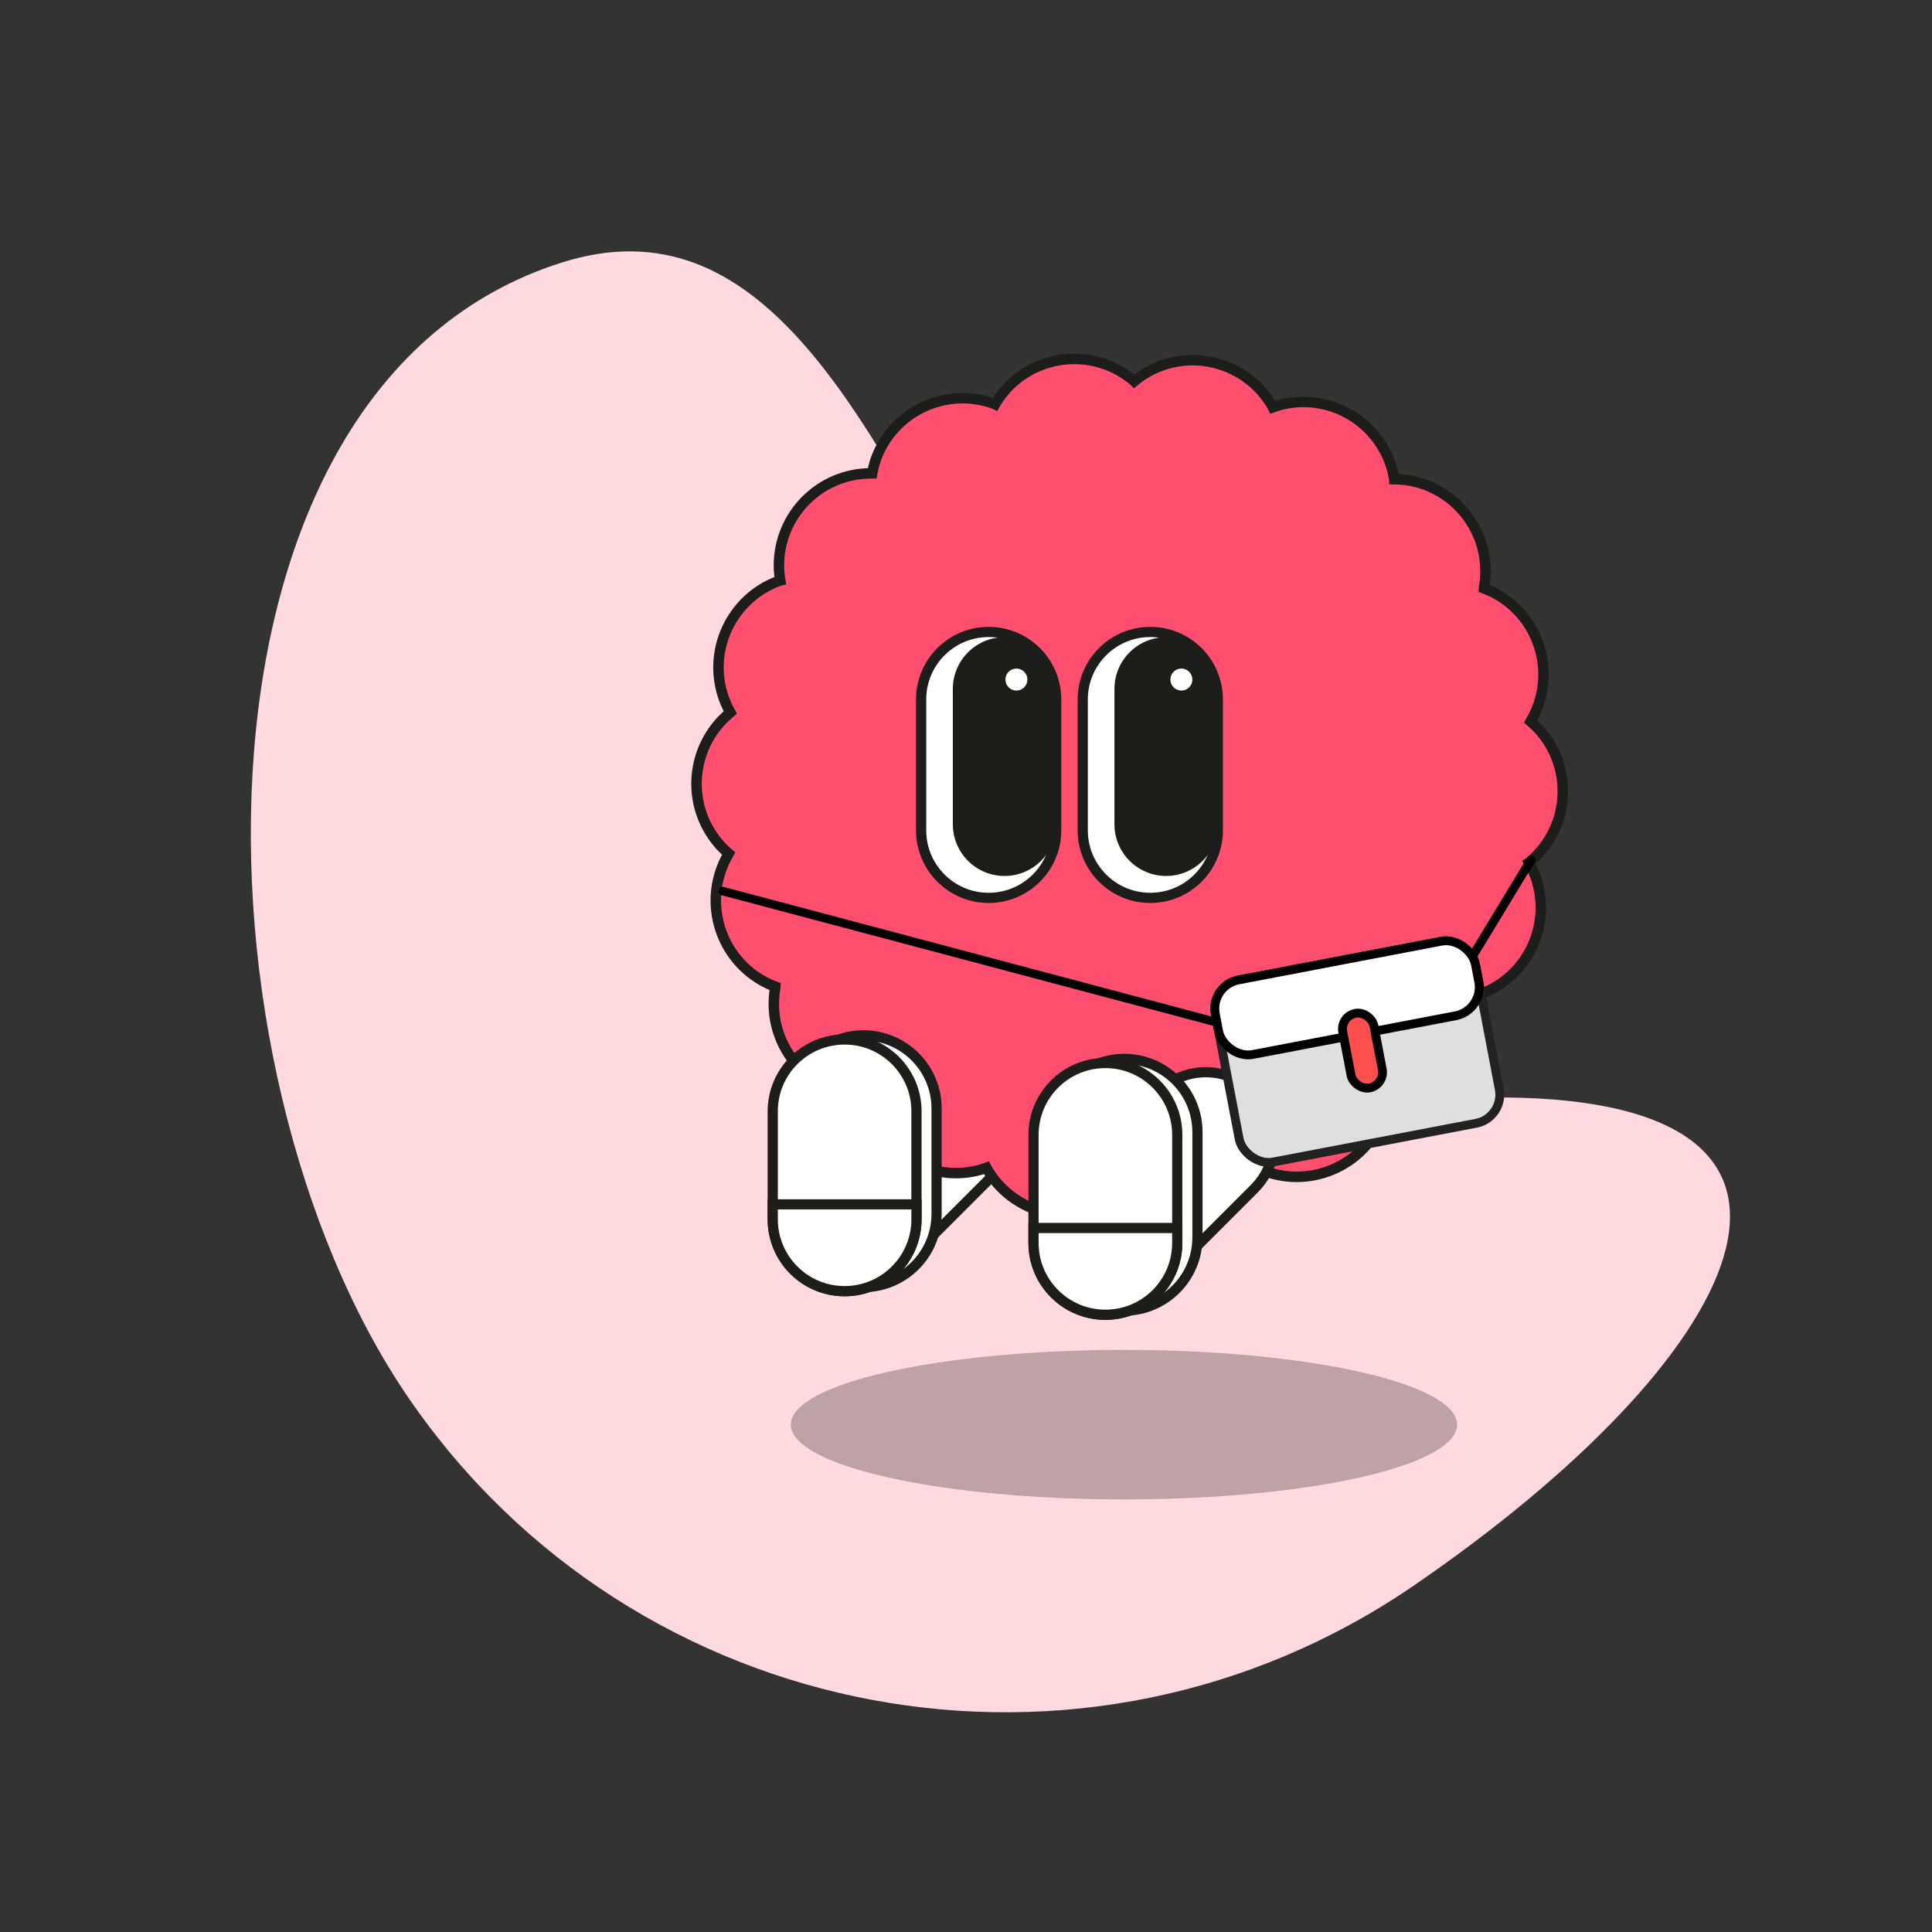 <svg width="100%" height="310" viewBox="0 0 310 310" fill="none" xmlns="http://www.w3.org/2000/svg">
<rect x="0" y="0" width="310" height="310" fill="#333333" stroke="none"/>
<g clip-path="url(#clip0_1531_15450)">
<path d="M241.259 176.089C301.631 176.533 279.708 218.183 226.854 254.411C174 290.639 101.785 277.16 65.557 224.306C29.329 171.452 27.378 61.82 90.259 42.09C153.139 22.359 156.055 175.462 241.259 176.089Z" fill="#FFD9E0"/>
<ellipse opacity="0.3" cx="180.347" cy="228.594" rx="53.456" ry="12" fill="#222222"/>
<path d="M164.548 183.371C168.828 179.09 168.828 172.151 164.548 167.871C160.268 163.59 153.328 163.59 149.048 167.871L132.242 184.677C127.961 188.957 127.961 195.897 132.242 200.177C136.522 204.457 143.461 204.457 147.742 200.177L164.548 183.371Z" fill="white" stroke="#1D1D1B" stroke-width="1.636" stroke-miterlimit="10"/>
<path d="M245.324 138.39C245.324 138.39 245.421 138.321 245.476 138.28C251.735 133.027 252.548 123.707 247.295 117.462C246.772 116.828 246.193 116.277 245.586 115.753C245.614 115.698 245.655 115.656 245.682 115.601C249.763 108.529 247.337 99.499 240.278 95.418C239.561 95.004 238.831 94.673 238.086 94.398C238.086 94.343 238.114 94.273 238.128 94.218C239.548 86.181 234.171 78.516 226.133 77.096C225.32 76.958 224.52 76.903 223.721 76.889C223.721 76.834 223.721 76.765 223.693 76.71C222.273 68.672 214.608 63.309 206.571 64.716C205.757 64.853 204.985 65.074 204.241 65.35C204.213 65.295 204.186 65.239 204.158 65.184C200.077 58.112 191.033 55.699 183.975 59.78C183.258 60.194 182.61 60.662 182.003 61.172C181.962 61.131 181.921 61.09 181.865 61.048C175.606 55.796 166.287 56.623 161.048 62.868C160.524 63.502 160.069 64.164 159.669 64.853C159.614 64.826 159.559 64.798 159.504 64.784C151.839 62 143.346 65.942 140.561 73.622C140.286 74.394 140.093 75.179 139.941 75.951C139.886 75.951 139.817 75.951 139.762 75.951C131.6 75.951 124.983 82.569 124.983 90.73C124.983 91.558 125.066 92.357 125.19 93.143C125.134 93.157 125.079 93.171 125.01 93.198C117.345 95.983 113.389 104.475 116.173 112.141C116.449 112.913 116.808 113.63 117.194 114.333C117.152 114.374 117.097 114.402 117.042 114.443C110.783 119.696 109.969 129.015 115.222 135.26C115.746 135.895 116.325 136.446 116.932 136.97C116.904 137.025 116.863 137.066 116.835 137.122C112.754 144.194 115.181 153.224 122.239 157.305C122.956 157.718 123.687 158.049 124.431 158.325C124.431 158.38 124.404 158.449 124.39 158.504C122.97 166.542 128.347 174.207 136.384 175.627C137.198 175.765 137.997 175.82 138.797 175.834C138.797 175.889 138.797 175.958 138.824 176.013C140.244 184.05 147.91 189.413 155.947 188.007C156.76 187.869 157.532 187.649 158.277 187.373C158.304 187.428 158.332 187.483 158.36 187.538C162.44 194.611 171.484 197.023 178.543 192.943C179.26 192.529 179.908 192.06 180.514 191.55C180.556 191.591 180.597 191.633 180.652 191.674C186.911 196.927 196.231 196.1 201.47 189.854C201.993 189.22 202.448 188.558 202.848 187.869C202.903 187.897 202.959 187.924 203.014 187.938C210.679 190.723 219.171 186.78 221.956 179.101C222.232 178.329 222.425 177.543 222.577 176.771C222.632 176.771 222.701 176.771 222.756 176.771C230.917 176.771 237.535 170.154 237.535 161.992C237.535 161.165 237.452 160.365 237.328 159.58C237.383 159.566 237.438 159.552 237.507 159.524C245.172 156.74 249.129 148.247 246.344 140.582C246.069 139.81 245.71 139.093 245.324 138.39V138.39Z" fill="#FF4E6E" stroke="#1D1D1B" stroke-width="1.681" stroke-miterlimit="10"/>
<path d="M169.471 112.237C169.471 106.253 164.62 101.401 158.635 101.401C152.651 101.401 147.799 106.253 147.799 112.237V133.234C147.799 139.218 152.651 144.07 158.635 144.07C164.62 144.07 169.471 139.218 169.471 133.234V112.237Z" fill="white" stroke="#1D1D1B" stroke-width="1.636" stroke-miterlimit="10"/>
<path d="M195.404 112.237C195.404 106.253 190.552 101.401 184.568 101.401C178.583 101.401 173.731 106.253 173.731 112.237V133.234C173.731 139.218 178.583 144.07 184.568 144.07C190.552 144.07 195.404 139.218 195.404 133.234V112.237Z" fill="white" stroke="#1D1D1B" stroke-width="1.636" stroke-miterlimit="10"/>
<path d="M169.472 110.541C169.472 105.957 165.759 102.242 161.179 102.242C156.599 102.242 152.887 105.957 152.887 110.541V132.255C152.887 136.838 156.599 140.554 161.179 140.554C165.759 140.554 169.472 136.838 169.472 132.255V110.541Z" fill="#1D1D1B"/>
<path d="M195.404 110.541C195.404 105.957 191.691 102.242 187.111 102.242C182.532 102.242 178.819 105.957 178.819 110.541V132.255C178.819 136.838 182.532 140.554 187.111 140.554C191.691 140.554 195.404 136.838 195.404 132.255V110.541Z" fill="#1D1D1B"/>
<path d="M201.237 190.751C205.518 186.471 205.518 179.531 201.237 175.251C196.957 170.971 190.018 170.971 185.737 175.251L171.222 189.767C166.942 194.047 166.942 200.986 171.222 205.267C175.502 209.547 182.442 209.547 186.722 205.267L201.237 190.751Z" fill="white" stroke="#1D1D1B" stroke-width="1.636" stroke-miterlimit="10"/>
<path d="M180.376 210.299H180.39C186.877 210.299 192.136 205.04 192.136 198.553V181.651C192.136 175.164 186.877 169.905 180.39 169.905H180.376C173.889 169.905 168.63 175.164 168.63 181.651V198.553C168.63 205.04 173.889 210.299 180.376 210.299Z" fill="white" stroke="#1D1D1B" stroke-width="1.636" stroke-miterlimit="10"/>
<path d="M177.357 210.961H177.371C183.736 210.961 188.896 205.801 188.896 199.436V182.093C188.896 175.727 183.736 170.567 177.371 170.567H177.357C170.992 170.567 165.832 175.727 165.832 182.093V199.436C165.832 205.801 170.992 210.961 177.357 210.961Z" fill="white" stroke="#1D1D1B" stroke-width="1.636" stroke-miterlimit="10"/>
<path d="M138.521 206.522H138.535C145.022 206.522 150.281 201.263 150.281 194.776V177.874C150.281 171.387 145.022 166.128 138.535 166.128H138.521C132.034 166.128 126.775 171.387 126.775 177.874V194.776C126.775 201.263 132.034 206.522 138.521 206.522Z" fill="white" stroke="#1D1D1B" stroke-width="1.636" stroke-miterlimit="10"/>
<path d="M135.516 207.184H135.53C141.895 207.184 147.055 202.023 147.055 195.658V178.315C147.055 171.95 141.895 166.79 135.53 166.79H135.516C129.151 166.79 123.991 171.95 123.991 178.315V195.658C123.991 202.023 129.151 207.184 135.516 207.184Z" fill="white" stroke="#1D1D1B" stroke-width="1.636" stroke-miterlimit="10"/>
<path d="M135.516 207.17C129.147 207.17 123.991 202 123.991 195.645V193.246H147.055V195.645C147.055 202.014 141.885 207.17 135.53 207.17H135.516Z" fill="white" stroke="#1D1D1B" stroke-width="1.636" stroke-miterlimit="10"/>
<path d="M177.357 210.961C170.988 210.961 165.832 205.791 165.832 199.436V197.037H188.896V199.436C188.896 205.805 183.727 210.961 177.371 210.961H177.357Z" fill="white" stroke="#1D1D1B" stroke-width="1.636" stroke-miterlimit="10"/>
<path d="M189.559 111.617C190.982 111.617 192.137 110.462 192.137 109.039C192.137 107.615 190.982 106.46 189.559 106.46C188.135 106.46 186.98 107.615 186.98 109.039C186.98 110.462 188.135 111.617 189.559 111.617Z" fill="white" stroke="#1D1D1B" stroke-width="1.636" stroke-miterlimit="10"/>
<path d="M163.088 111.617C164.512 111.617 165.666 110.462 165.666 109.039C165.666 107.615 164.512 106.46 163.088 106.46C161.664 106.46 160.51 107.615 160.51 109.039C160.51 110.462 161.664 111.617 163.088 111.617Z" fill="white" stroke="#1D1D1B" stroke-width="1.636" stroke-miterlimit="10"/>
<path d="M245.632 138L235.493 154.713" stroke="black" stroke-width="1.415" stroke-linecap="round"/>
<line x1="115.981" y1="142.985" x2="195.913" y2="164.213" stroke="black" stroke-width="1.374" stroke-linecap="round"/>
<rect x="194.13" y="158.11" width="42.492" height="29.744" rx="4.674" transform="rotate(-10.805 194.13 158.11)" fill="#DFDFDF" stroke="#222222" stroke-width="1.416"/>
<rect x="194.13" y="158.11" width="42.492" height="12.181" rx="4.674" transform="rotate(-10.805 194.13 158.11)" fill="white" stroke="black" stroke-width="1.416"/>
<rect x="214.976" y="163.072" width="5.099" height="12.181" rx="2.55" transform="rotate(-10.805 214.976 163.072)" fill="#FF4E4E" stroke="black" stroke-width="1.416"/>
</g>
<defs>
<clipPath id="clip0_1531_15450">
<rect width="310" height="310" fill="white"/>
</clipPath>
</defs>
</svg>
